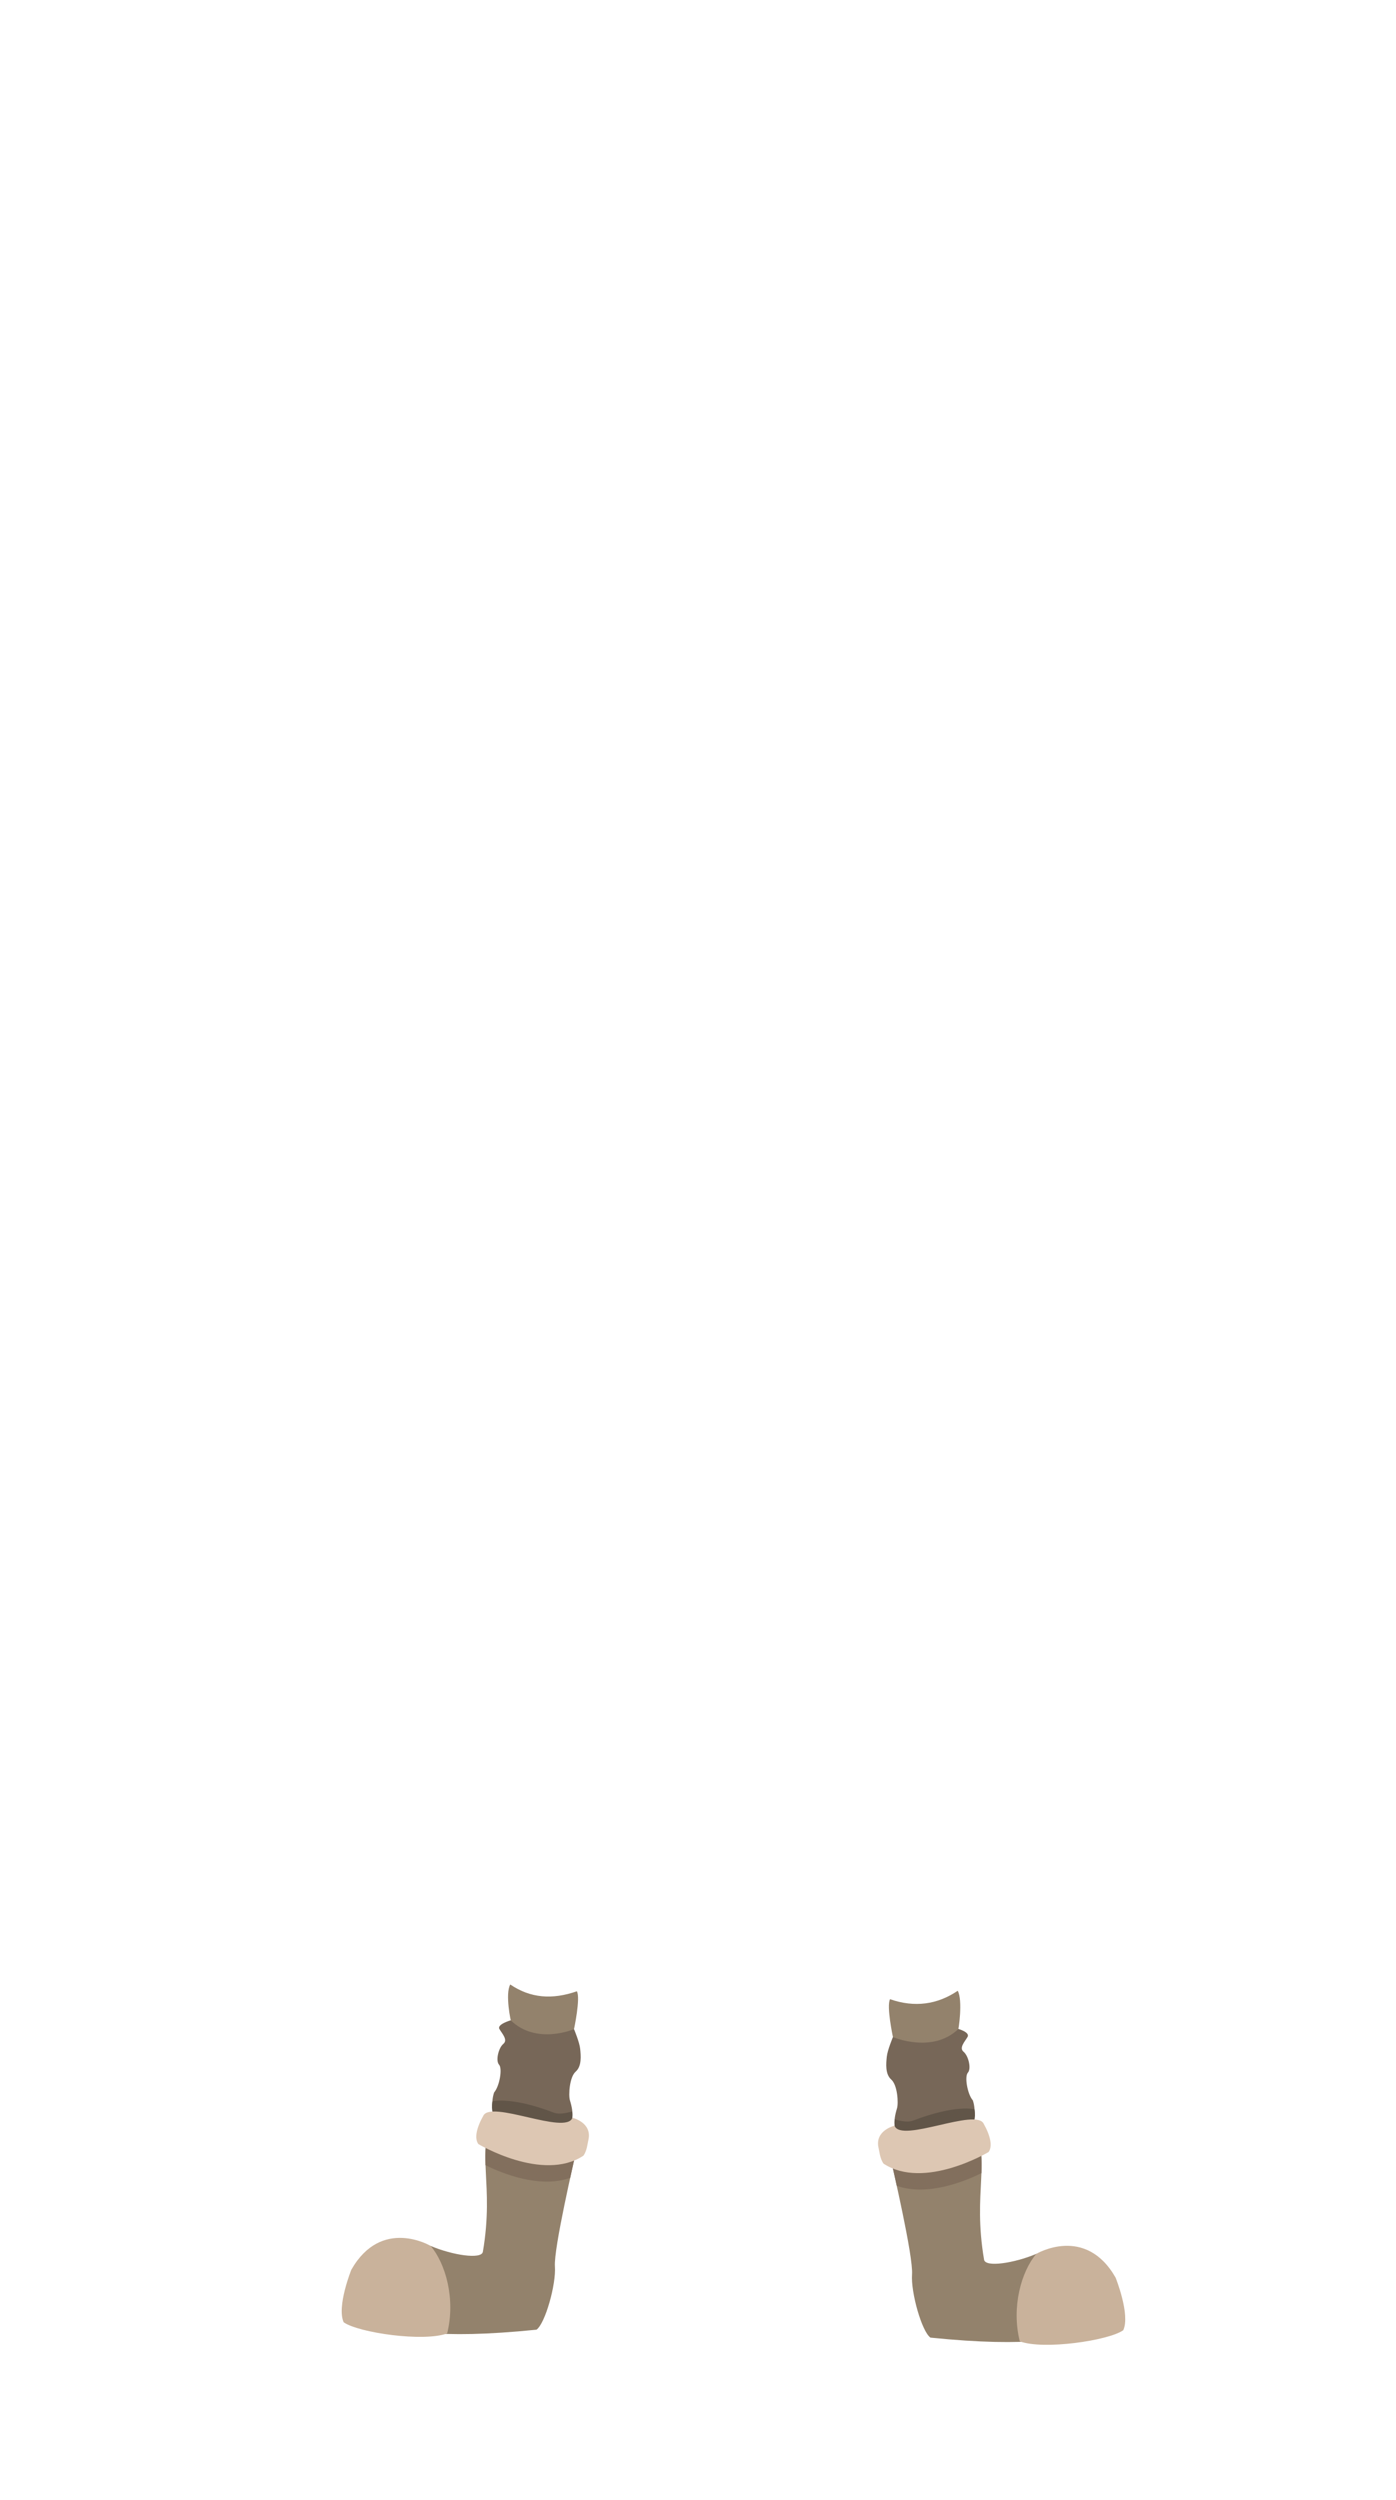 <?xml version="1.0" encoding="utf-8"?>
<!-- Generator: Adobe Illustrator 16.0.0, SVG Export Plug-In . SVG Version: 6.00 Build 0)  -->
<!DOCTYPE svg PUBLIC "-//W3C//DTD SVG 1.1//EN" "http://www.w3.org/Graphics/SVG/1.1/DTD/svg11.dtd">
<svg version="1.1" xmlns="http://www.w3.org/2000/svg" xmlns:xlink="http://www.w3.org/1999/xlink" x="0px" y="0px" width="176px"
	 height="315px" viewBox="0 0 176 315" enable-background="new 0 0 176 315" xml:space="preserve">
<g id="Base">
</g>
<g id="Shoes_noob">
</g>
<g id="chaussure1">
</g>
<g id="Calque_15">
</g>
<g id="Calque_20">
	<g>
		<path fill="#93826C" d="M72.368,255.646c0,0,0.842-3.916,0.363-4.771c-3.105,1.083-5.855,0.875-8.401-0.854
			c-0.662,1.167,0.046,4.688,0.171,4.875S69.381,258.271,72.368,255.646z"/>
		<path fill="#776758" d="M64.385,254.533c0,0-1.759,0.51-1.425,1.093s1.109,1.375,0.5,1.875s-1.001,2.125-0.542,2.625
			s0.042,2.75-0.625,3.5c-0.5,1.5,0,2.987,0,2.987s7.288,1.387,9.432,1.651c0.475-1.045,0.662-1.92,0.131-3.639
			c-0.201-0.651-0.064-2.935,0.724-3.625s0.648-2.041,0.564-2.875s-0.775-2.479-0.775-2.479S67.643,257.69,64.385,254.533z"/>
		<path fill="#615548" d="M72.15,266.027c-0.453,0.086-1.454,0.43-2.274,0.161c-5.439-2.09-7.769-1.447-7.792-1.442
			c-0.214,1.262,0.208,1.867,0.208,1.867s7.288,1.387,9.432,1.651C72.049,267.55,72.233,266.908,72.15,266.027z"/>
		<path fill="#93826C" d="M72.059,267.337c0,0,1.322,0.372,0.82,2.622s-3.086,13.334-2.919,15.584s-1.222,7.186-2.319,7.968
			c-12.597,1.282-17.556,0.158-20.889-1.259c-0.667-5.25,0.625-10.96,7.542-9.293c2.75,1.167,6.414,1.729,6.583,0.739
			c1.479-8.635-0.958-12.447,1.417-17.085C63.709,265.376,69.574,268.965,72.059,267.337z"/>
		<path fill="#826F5D" d="M72.394,268.957c-2.287,1.368-8.287-1.221-10.707-0.856c-0.479,1.515-0.535,3.008-0.476,4.687
			c2.092,1.035,6.824,2.963,10.675,1.597c0.44-2.005,0.827-3.689,0.991-4.425c0.062-0.277,0.095-0.524,0.107-0.747
			C72.664,269.026,72.394,268.957,72.394,268.957z"/>
		<path fill="#C9B29B" d="M54.293,282.959c0,0-6.188-3.688-10,3c0,0-1.878,4.667-0.959,6.625c1.875,1.312,10.042,2.5,13.042,1.399
			C57.46,289.627,56.168,285.167,54.293,282.959z"/>
		<path fill="#DDC7B3" d="M72.17,266.814c-0.835,2.229-10.314-2.306-11.252-0.231c-0.851,1.517-1.124,2.824-0.611,3.543
			c0.041,0.022,8.083,4.831,13.238,1.473c0,0,0,0,0,0c0.456-0.6,0.537-1.575,0.626-1.943
			C74.722,267.405,72.17,266.814,72.17,266.814z"/>
	</g>
	<g>
		<path fill="#93826C" d="M112.577,256.646c0,0-0.842-3.916-0.363-4.771c3.105,1.083,5.984,0.667,8.53-1.062
			c0.662,1.167,0.125,4.969,0,5.156S115.564,259.271,112.577,256.646z"/>
		<path fill="#776758" d="M120.829,255.622c0,0,1.49,0.421,1.156,1.004s-1.109,1.375-0.5,1.875s1.001,2.125,0.542,2.625
			s-0.042,2.75,0.625,3.5c0.5,1.5,0,2.987,0,2.987s-7.288,1.387-9.432,1.651c-0.475-1.045-0.662-1.92-0.131-3.639
			c0.201-0.651,0.064-2.935-0.724-3.625s-0.648-2.041-0.564-2.875s0.775-2.479,0.775-2.479S117.571,258.779,120.829,255.622z"/>
		<path fill="#615548" d="M112.794,267.027c0.453,0.086,1.454,0.43,2.274,0.161c5.439-2.09,7.769-1.447,7.792-1.442
			c0.214,1.262-0.208,1.867-0.208,1.867s-7.288,1.387-9.432,1.651C112.896,268.55,112.712,267.908,112.794,267.027z"/>
		<path fill="#93826C" d="M112.886,268.337c0,0-1.322,0.372-0.82,2.622s3.086,13.334,2.919,15.584s1.222,7.186,2.319,7.968
			c12.597,1.282,17.556,0.158,20.889-1.259c0.667-5.25-0.625-10.96-7.542-9.293c-2.75,1.167-6.414,1.729-6.583,0.739
			c-1.479-8.635,0.958-12.447-1.417-17.085C121.235,266.376,115.371,269.965,112.886,268.337z"/>
		<path fill="#826F5D" d="M112.551,269.957c2.287,1.368,8.287-1.221,10.707-0.856c0.479,1.515,0.535,3.008,0.476,4.687
			c-2.092,1.035-6.824,2.963-10.675,1.597c-0.44-2.005-0.827-3.689-0.991-4.425c-0.062-0.277-0.095-0.524-0.107-0.747
			C112.281,270.026,112.551,269.957,112.551,269.957z"/>
		<path fill="#C9B29B" d="M130.652,283.959c0,0,6.188-3.688,10,3c0,0,1.878,4.667,0.959,6.625c-1.875,1.312-10.042,2.5-13.042,1.399
			C127.485,290.627,128.777,286.167,130.652,283.959z"/>
		<path fill="#DDC7B3" d="M112.775,267.814c0.835,2.229,10.314-2.306,11.252-0.231c0.851,1.517,1.124,2.824,0.611,3.543
			c-0.041,0.022-8.083,4.831-13.238,1.473c0,0,0,0,0,0c-0.456-0.6-0.537-1.575-0.626-1.943
			C110.223,268.405,112.775,267.814,112.775,267.814z"/>
	</g>
</g>
<g id="Shorts">
</g>
<g id="Jeans">
</g>
<g id="Calque_16">
</g>
<g id="Calque_13">
</g>
<g id="Calque_18">
</g>
<g id="Calque_11">
</g>
<g id="T-shirt_Noob">
</g>
<g id="classe">
</g>
<g id="pirate">
</g>
<g id="Calque_17">
</g>
<g id="paysan2">
</g>
<g id="Cheveux_1">
</g>
<g id="Calque_19">
</g>
<g id="Calque_7">
</g>
<g id="Cheveux_1_1_">
</g>
</svg>
